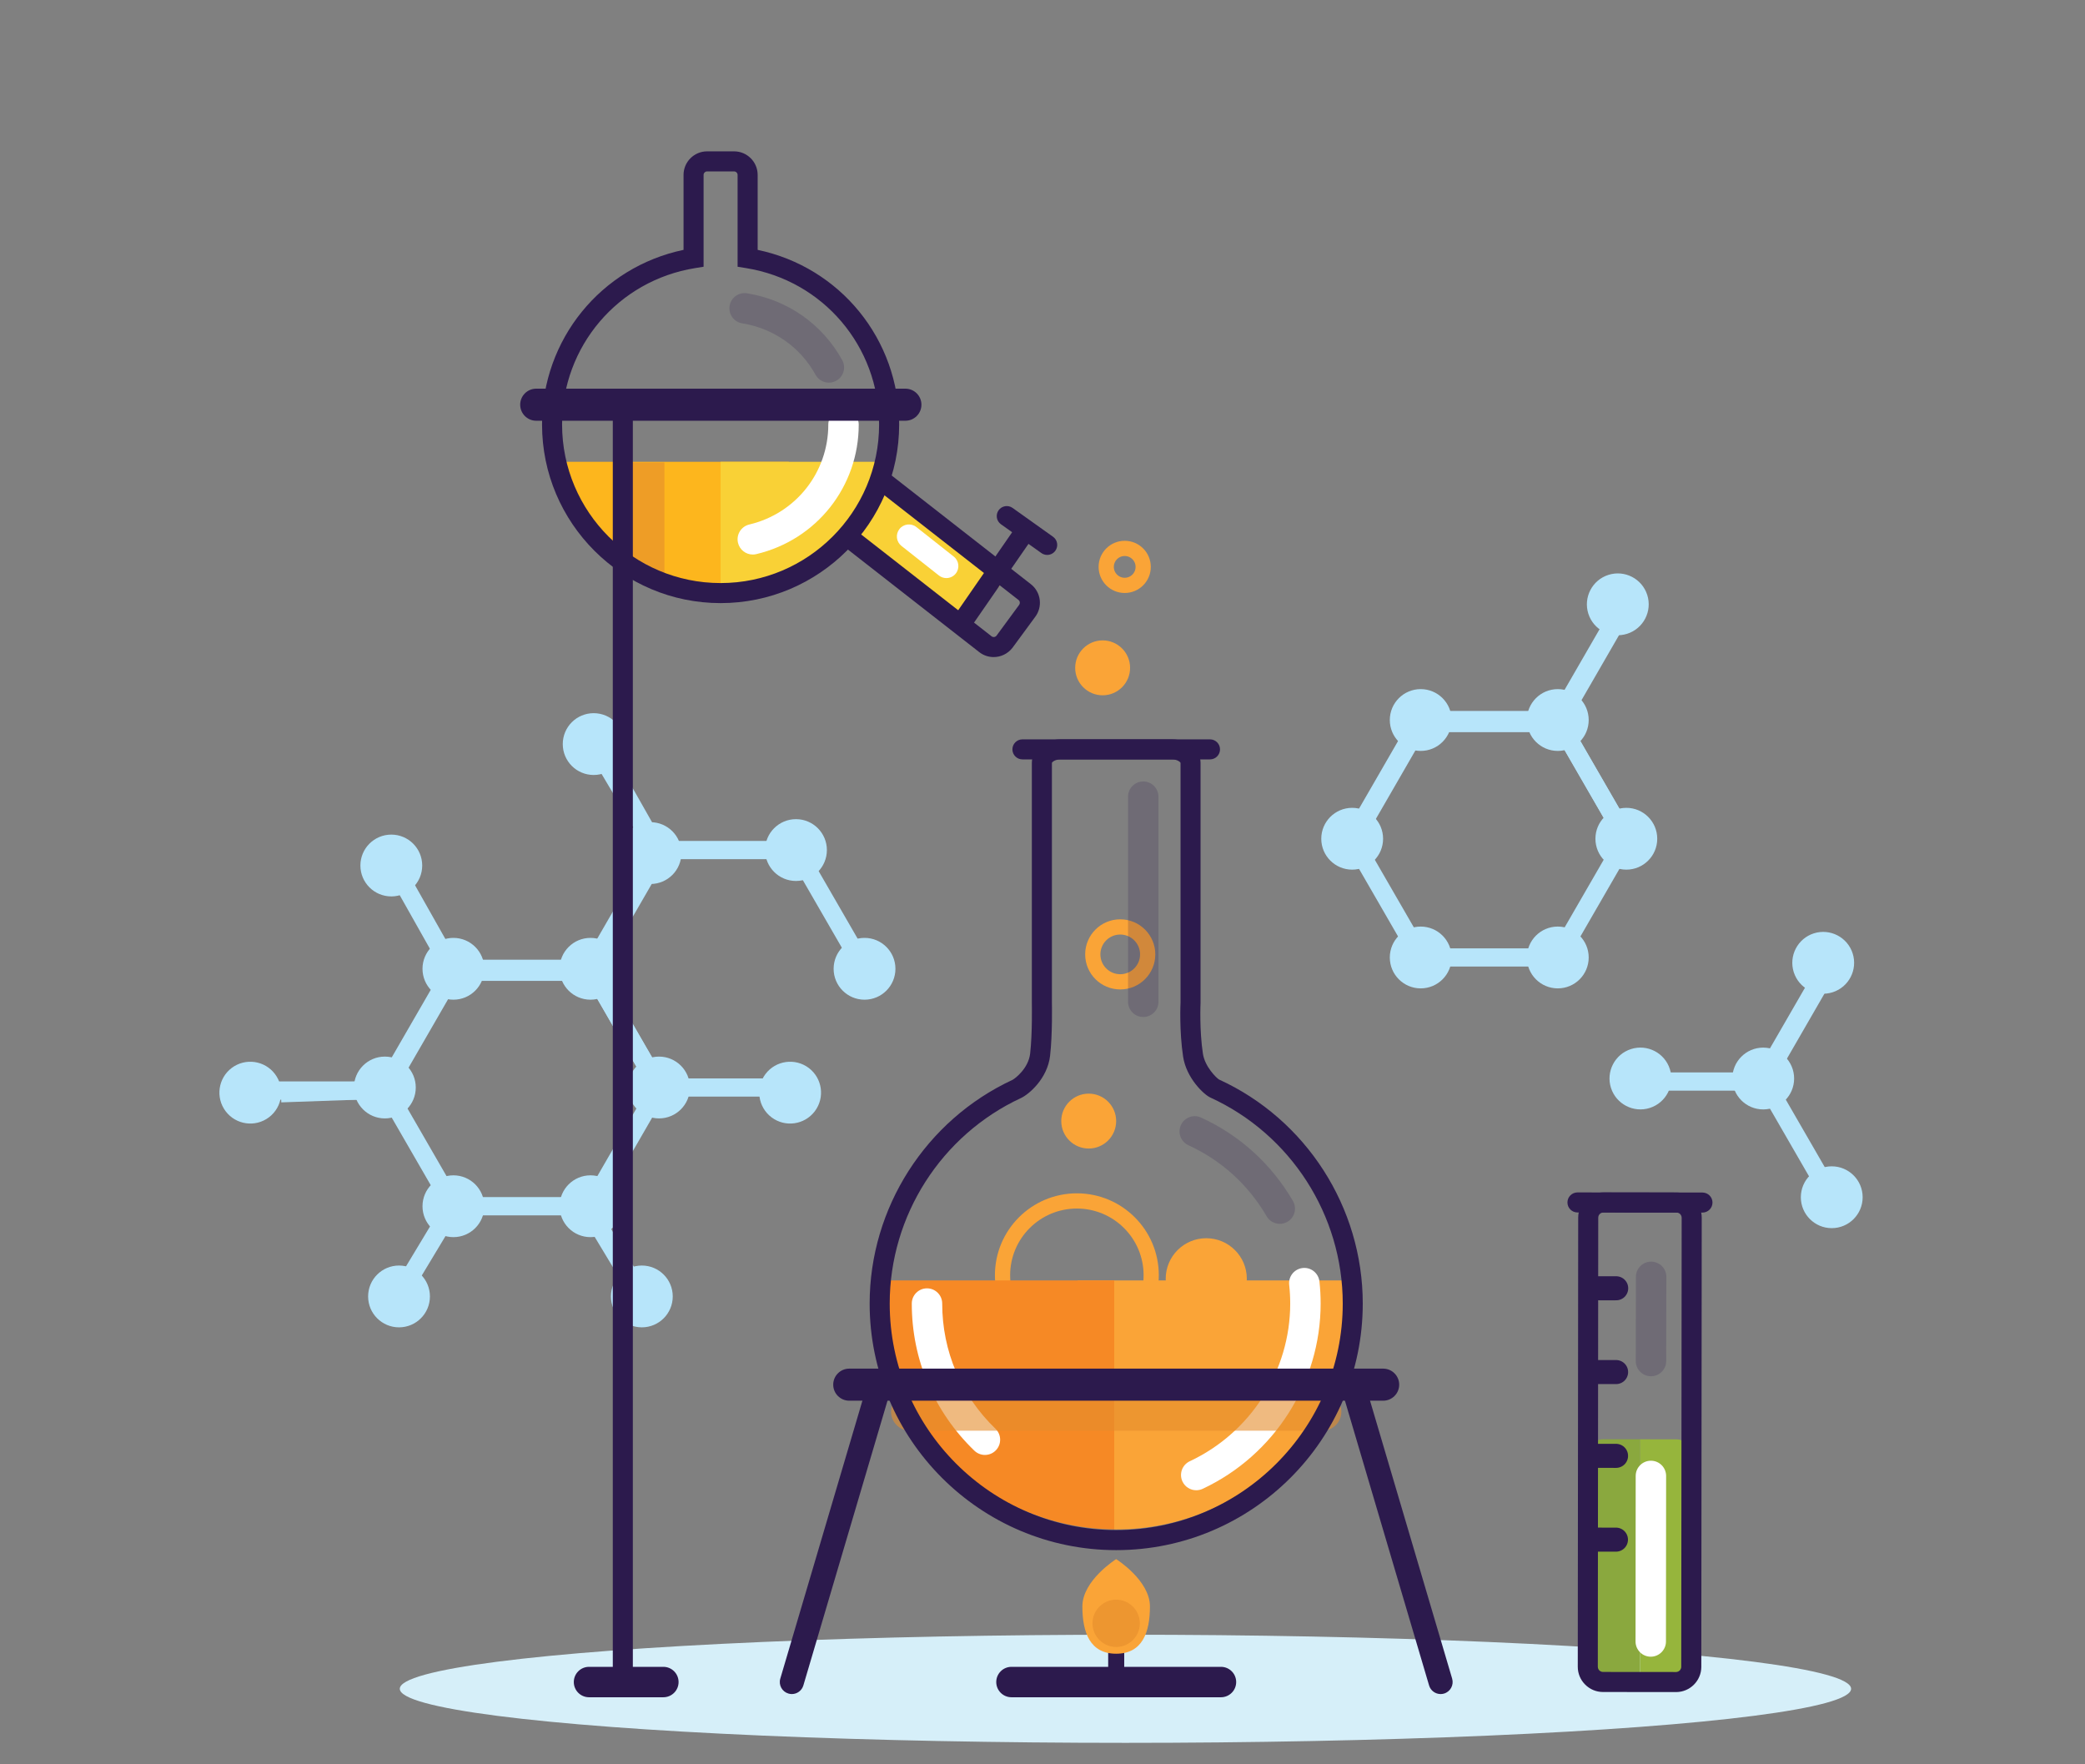 <?xml version="1.0" encoding="utf-8"?>
<!-- Generator: Adobe Illustrator 16.0.0, SVG Export Plug-In . SVG Version: 6.00 Build 0)  -->
<!DOCTYPE svg PUBLIC "-//W3C//DTD SVG 1.1//EN" "http://www.w3.org/Graphics/SVG/1.1/DTD/svg11.dtd">
<svg version="1.1" id="qimia" xmlns="http://www.w3.org/2000/svg" xmlns:xlink="http://www.w3.org/1999/xlink" x="0px" y="0px"
	 width="260px" height="220px" viewBox="0 0 260 220" enable-background="new 0 0 260 220" xml:space="preserve">
<rect x="0" y="0" width="260" height="220" fill="#808080" stroke="none"/>
<g id="bubble1-wrap">
	<g id="bubble1">
		<circle fill="none" stroke="#FAA437" stroke-width="1.898" stroke-miterlimit="10" cx="134.286" cy="159.019" r="9.27"/>
	</g>
</g>
<g id="bubble2-wrap">
	<g id="bubble2">
		<circle fill="#FAA437" cx="150.421" cy="159.456" r="5.058"/>
	</g>
</g>
<g id="bubble3">
	<circle fill="#FAA437" cx="135.762" cy="139.792" r="3.423"/>
</g>
<g id="bubble4">
	<circle fill="none" stroke="#FAA437" stroke-width="1.898" stroke-miterlimit="10" cx="139.693" cy="119.005" r="3.423"/>
</g>
<g id="bubble5">
	<circle fill="#FAA437" cx="137.499" cy="83.276" r="3.424"/>
</g>
<g id="bubble6">
	<circle fill="none" stroke="#FAA437" stroke-width="1.898" stroke-miterlimit="10" cx="140.251" cy="70.688" r="2.305"/>
</g>
<g id="Others">
	<g>
		<ellipse fill="#D6EFF9" cx="140.344" cy="210.581" rx="90.489" ry="6.742"/>
	</g>
	<g>
		<g>
			<g>
				<path fill="#8AA83E" d="M199.922,179.466c-1.044,0-1.898,0.854-1.898,1.896l-0.024,26.472c-0.001,1.043,0.853,1.897,1.896,1.899
					l4.61,0.004v-30.266L199.922,179.466z"/>
			</g>
			<g>
				<path fill="#96B53C" d="M209.032,179.477l-4.528-0.006v30.268l4.501,0.004c1.044,0,1.897-0.854,1.899-1.896l0.022-26.471
					C210.93,180.331,210.076,179.477,209.032,179.477z"/>
			</g>
		</g>
		<g>
			<path fill="#2C1A4D" d="M209.007,210.991l-9.114-0.009c-0.838,0-1.629-0.328-2.224-0.926c-0.595-0.596-0.922-1.386-0.921-2.225
				l0.053-55.998c0.002-1.734,1.414-3.145,3.147-3.145l9.112,0.008c0.84,0.001,1.629,0.328,2.225,0.926
				c0.595,0.596,0.922,1.386,0.921,2.225l-0.052,55.998C212.152,209.581,210.74,210.991,209.007,210.991z M199.949,151.189
				c-0.356,0-0.648,0.291-0.648,0.646l-0.053,55.998c0,0.23,0.119,0.387,0.189,0.457c0.071,0.07,0.227,0.191,0.457,0.191l9.11,0.008
				l-0.001,1.25l0.002-1.25c0.352,0,0.646-0.297,0.646-0.646l0.053-55.998c0-0.23-0.119-0.386-0.189-0.457
				c-0.072-0.07-0.227-0.19-0.457-0.19L199.949,151.189z"/>
		</g>
		<g>
			<path fill="#2C1A4D" d="M212.298,151.202L212.298,151.202l-15.589-0.015c-0.689,0-1.25-0.561-1.249-1.25
				c0.001-0.69,0.562-1.25,1.25-1.25h0.001l15.588,0.015c0.69,0.001,1.25,0.562,1.249,1.251S212.986,151.202,212.298,151.202z"/>
		</g>
		<g>
			
				<line fill="none" stroke="#2C1A4D" stroke-width="3" stroke-linecap="round" stroke-miterlimit="10" x1="198.534" y1="160.639" x2="201.538" y2="160.641"/>
			
				<line fill="none" stroke="#2C1A4D" stroke-width="3" stroke-linecap="round" stroke-miterlimit="10" x1="198.523" y1="171.086" x2="201.527" y2="171.088"/>
			
				<line fill="none" stroke="#2C1A4D" stroke-width="3" stroke-linecap="round" stroke-miterlimit="10" x1="198.516" y1="181.535" x2="201.52" y2="181.537"/>
			
				<line fill="none" stroke="#2C1A4D" stroke-width="3" stroke-linecap="round" stroke-miterlimit="10" x1="198.505" y1="191.982" x2="201.509" y2="191.984"/>
		</g>
		<g>
			<path fill="#FFFFFF" d="M205.85,206.58c0,0,0,0-0.002,0c-1.048-0.001-1.896-0.852-1.896-1.898l0.019-20.644
				c0-1.047,0.85-1.896,1.896-1.896c0.001,0,0.001,0,0.002,0c1.048,0,1.896,0.851,1.896,1.898l-0.019,20.643
				C207.746,205.73,206.896,206.58,205.85,206.58z"/>
		</g>
		<g opacity="0.2">
			<g>
				<path fill="#2C1A4D" d="M205.878,171.611c-0.001,0-0.002,0-0.004,0c-1.048-0.002-1.896-0.854-1.894-1.901l0.02-10.498
					c0.002-1.047,0.852-1.894,1.896-1.894c0.002,0,0.002,0,0.004,0c1.049,0.002,1.896,0.853,1.895,1.9l-0.02,10.498
					C207.773,170.766,206.925,171.611,205.878,171.611z"/>
			</g>
		</g>
	</g>
	<g>
		<g>
			<g>
				
					<rect x="52.014" y="149.462" transform="matrix(-0.857 -0.516 0.516 -0.857 18.163 317.107)" fill="#B7E5FA" width="2.271" height="13.135"/>
			</g>
		</g>
		<g>
			<g>
				
					<rect x="70.085" y="154.901" transform="matrix(-0.516 -0.856 0.856 -0.516 -17.397 302.247)" fill="#B7E5FA" width="13.134" height="2.27"/>
			</g>
		</g>
		<g>
			<g>
				<path fill="#B7E5FA" d="M74.29,151.546H55.884l-9.203-15.94l9.203-15.938H74.29l9.202,15.938L74.29,151.546z M57.195,149.271
					h15.783l7.892-13.666l-7.892-13.668H57.195l-7.892,13.668L57.195,149.271z"/>
			</g>
		</g>
		<g>
			<g>
				<polygon fill="#B7E5FA" points="48.647,137.117 30.898,137.117 30.898,134.848 47.336,134.848 55.229,121.178 48.833,109.828 
					50.799,108.694 57.849,121.18 				"/>
			</g>
		</g>
		<g>
			<g>
				<polygon fill="#B7E5FA" points="99.259,136.74 81.509,136.74 72.305,120.802 81.509,104.863 99.914,104.863 108.789,120.232 
					106.822,121.369 98.604,107.134 82.82,107.134 74.928,120.802 82.82,134.469 99.259,134.469 				"/>
			</g>
		</g>
		<g>
			<g>
				<polygon fill="#B7E5FA" points="74.29,122.314 56.54,122.314 56.54,120.042 72.978,120.042 80.87,106.375 74.66,95.903 
					77.285,95.428 83.492,106.375 				"/>
			</g>
		</g>
		<g>
			<g>
				<circle fill="#B7E5FA" cx="56.54" cy="150.41" r="3.854"/>
			</g>
		</g>
		<g>
			<g>
				<circle fill="#B7E5FA" cx="49.758" cy="161.658" r="3.854"/>
			</g>
		</g>
		<g>
			<g>
				<circle fill="#B7E5FA" cx="80.038" cy="161.658" r="3.854"/>
			</g>
		</g>
		<g>
			<g>
				
					<rect x="40.235" y="129.712" transform="matrix(-0.035 -0.999 0.999 -0.035 -93.097 182.194)" fill="#B7E5FA" width="2.269" height="12.618"/>
			</g>
		</g>
		<g>
			<g>
				<path fill="#B7E5FA" d="M33.533,139.325c-1.699,1.278-4.116,0.94-5.397-0.761c-1.28-1.699-0.942-4.115,0.758-5.398
					c1.7-1.277,4.117-0.939,5.398,0.762C35.572,135.627,35.232,138.043,33.533,139.325z"/>
			</g>
		</g>
		<g>
			<g>
				<path fill="#B7E5FA" d="M96.212,139.325c1.7,1.278,4.115,0.94,5.396-0.761c1.281-1.699,0.942-4.115-0.757-5.398
					c-1.701-1.277-4.119-0.939-5.398,0.762C94.173,135.627,94.513,138.043,96.212,139.325z"/>
			</g>
		</g>
		<g>
			<g>
				<circle fill="#B7E5FA" cx="81.118" cy="106.375" r="3.854"/>
			</g>
		</g>
		<g>
			<g>
				<circle fill="#B7E5FA" cx="73.635" cy="150.41" r="3.854"/>
			</g>
		</g>
		<g>
			<g>
				<circle fill="#B7E5FA" cx="73.635" cy="120.802" r="3.854"/>
			</g>
		</g>
		<g>
			<g>
				<circle fill="#B7E5FA" cx="56.54" cy="120.802" r="3.854"/>
			</g>
		</g>
		<g>
			<g>
				<circle fill="#B7E5FA" cx="47.992" cy="135.605" r="3.855"/>
			</g>
		</g>
		<g>
			<g>
				<circle fill="#B7E5FA" cx="82.181" cy="135.605" r="3.854"/>
			</g>
		</g>
		<g>
			<g>
				<circle fill="#B7E5FA" cx="99.259" cy="105.998" r="3.854"/>
			</g>
		</g>
		<g>
			<g>
				<circle fill="#B7E5FA" cx="107.807" cy="120.802" r="3.854"/>
			</g>
		</g>
		<g>
			<g>
				<circle fill="#B7E5FA" cx="48.796" cy="107.924" r="3.854"/>
			</g>
		</g>
		<g>
			<g>
				<circle fill="#B7E5FA" cx="74.031" cy="92.782" r="3.854"/>
			</g>
		</g>
	</g>
	<g>
		<g>
			<g>
				<path fill="#B7E5FA" d="M194.912,120.525h-18.405l-9.204-15.939l9.204-15.939h18.405l9.201,15.939L194.912,120.525z
					 M177.818,118.253H193.6l7.894-13.667L193.6,90.918h-15.781l-7.894,13.668L177.818,118.253z"/>
			</g>
		</g>
		<g>
			<g>
				<polyline fill="#B7E5FA" points="167.96,103.828 175.854,90.158 178.473,90.16 169.271,106.1 				"/>
			</g>
		</g>
		<g>
			<g>
				<polyline fill="#B7E5FA" points="203.441,76.114 195.551,89.782 203.441,103.451 202.133,105.723 192.928,89.782 
					202.133,73.844 				"/>
			</g>
		</g>
		<g>
			<g>
				<polygon fill="#B7E5FA" points="194.912,91.296 177.162,91.296 177.162,89.022 193.602,89.022 201.493,75.355 204.113,75.355 
									"/>
			</g>
		</g>
		<g>
			<g>
				<circle fill="#B7E5FA" cx="177.163" cy="119.391" r="3.854"/>
			</g>
		</g>
		<g>
			<g>
				<path fill="#B7E5FA" d="M202.909,79.028c2.028-0.645,3.149-2.812,2.504-4.841c-0.646-2.027-2.812-3.148-4.84-2.504
					s-3.151,2.812-2.507,4.842C198.715,78.551,200.882,79.673,202.909,79.028z"/>
			</g>
		</g>
		<g>
			<g>
				<circle fill="#B7E5FA" cx="194.257" cy="119.391" r="3.854"/>
			</g>
		</g>
		<g>
			<g>
				<circle fill="#B7E5FA" cx="194.257" cy="89.782" r="3.854"/>
			</g>
		</g>
		<g>
			<g>
				<circle fill="#B7E5FA" cx="177.163" cy="89.782" r="3.854"/>
			</g>
		</g>
		<g>
			<g>
				<path fill="#B7E5FA" d="M172.471,104.586c0,2.129-1.727,3.854-3.854,3.854c-2.13,0-3.854-1.726-3.854-3.854
					c0-2.126,1.725-3.854,3.854-3.854C170.744,100.732,172.471,102.46,172.471,104.586z"/>
			</g>
		</g>
		<g>
			<g>
				<path fill="#B7E5FA" d="M206.658,104.586c0,2.129-1.727,3.854-3.854,3.854c-2.13,0-3.854-1.726-3.854-3.854
					c0-2.126,1.726-3.854,3.854-3.854S206.658,102.46,206.658,104.586z"/>
			</g>
		</g>
	</g>
	<g>
		<g>
			<g>
				<polyline fill="#B7E5FA" points="229.059,120.816 221.167,134.482 229.059,148.152 227.748,150.424 218.544,134.482 
					227.748,118.545 				"/>
			</g>
		</g>
		<g>
			<g>
				<polygon fill="#B7E5FA" points="220.527,135.997 202.777,135.997 202.777,133.725 219.217,133.725 227.109,120.057 
					229.73,120.057 				"/>
			</g>
		</g>
		<g>
			<g>
				<path fill="#B7E5FA" d="M228.525,123.73c2.029-0.646,3.148-2.813,2.504-4.842c-0.646-2.027-2.812-3.148-4.842-2.505
					c-2.025,0.646-3.149,2.812-2.506,4.843C224.331,123.253,226.497,124.374,228.525,123.73z"/>
			</g>
		</g>
		<g>
			<g>
				<path fill="#B7E5FA" d="M205.73,138.154c2.029-0.645,3.15-2.812,2.504-4.84c-0.646-2.027-2.812-3.148-4.84-2.504
					c-2.027,0.644-3.15,2.813-2.506,4.842C201.536,137.678,203.704,138.799,205.73,138.154z"/>
			</g>
		</g>
		<g>
			<g>
				<circle fill="#B7E5FA" cx="219.874" cy="134.485" r="3.854"/>
			</g>
		</g>
		<g>
			<g>
				<path fill="#B7E5FA" d="M232.273,149.287c0,2.129-1.726,3.855-3.854,3.855c-2.127,0-3.854-1.728-3.854-3.855
					c0-2.125,1.727-3.854,3.854-3.854C230.549,145.434,232.273,147.162,232.273,149.287z"/>
			</g>
		</g>
	</g>
	<g>
		<g>
			<g>
				<path fill="#FDB61D" d="M69.681,57.579c-0.028,0.34-0.048,0.68-0.048,1.023c0,8.479,8.882,15.352,19.839,15.352
					c0.13,0,0.258-0.008,0.387-0.01l8.507-16.365H69.681z"/>
			</g>
			<g>
				<path fill="#F9D136" d="M109.311,58.603c0-0.344-0.02-0.684-0.049-1.023H89.859v16.365c6.687-0.1,12.566-2.752,16.063-6.758
					c0.699-0.801,8.979,6.502,14.232,10.657c1.813-2.152,4.053-3.879,5.596-6.303C120.718,66.805,109.311,59.295,109.311,58.603z"/>
			</g>
		</g>
		<g opacity="0.6">
			<rect x="78.109" y="57.661" fill="#E48C2C" width="4.744" height="14.15"/>
		</g>
		<g>
			<path fill="#2C1A4D" d="M82.722,211.637h-9.271c-1.048,0-1.897-0.85-1.897-1.896s0.85-1.897,1.897-1.897h9.271
				c1.048,0,1.897,0.851,1.897,1.897S83.77,211.637,82.722,211.637z"/>
		</g>
		<g>
			<path fill="#2C1A4D" d="M77.666,210.989c-0.69,0-1.25-0.56-1.25-1.25V52.149c0-0.69,0.56-1.25,1.25-1.25s1.25,0.56,1.25,1.25
				v157.59C78.916,210.43,78.356,210.989,77.666,210.989z"/>
		</g>
		<g>
			<path fill="#2C1A4D" d="M123.907,81.933c-0.63,0-1.263-0.202-1.795-0.618l-16.754-13.082c-0.544-0.425-0.641-1.211-0.216-1.755
				c0.425-0.544,1.211-0.641,1.754-0.216l16.755,13.082c0.187,0.146,0.466,0.11,0.611-0.075l2.801-3.812
				c0.168-0.216,0.133-0.496-0.054-0.643l-17.734-13.847c-0.544-0.425-0.641-1.211-0.216-1.755c0.425-0.544,1.211-0.641,1.754-0.216
				l17.736,13.848c1.276,0.999,1.503,2.848,0.507,4.122l-2.801,3.812C125.661,81.538,124.786,81.933,123.907,81.933z"/>
		</g>
		<g>
			<path fill="#2C1A4D" d="M89.859,75.204c-12.277,0-22.266-9.988-22.266-22.266c0-10.628,7.358-19.624,17.645-21.781v-9.346
				c0-1.62,1.317-2.938,2.936-2.938h3.371c1.619,0,2.936,1.318,2.936,2.938v9.346c10.287,2.158,17.645,11.153,17.645,21.781
				C112.125,65.216,102.136,75.204,89.859,75.204z M88.173,21.374c-0.236,0-0.436,0.2-0.436,0.438v11.449l-1.051,0.169
				c-9.615,1.551-16.594,9.755-16.594,19.508c0,10.898,8.867,19.766,19.766,19.766s19.766-8.867,19.766-19.766
				c0-9.753-6.979-17.958-16.594-19.508l-1.051-0.169V21.812c0-0.237-0.2-0.438-0.436-0.438H88.173z"/>
		</g>
		<g>
			<path fill="#FFFFFF" d="M93.873,69.147c-0.86,0-1.639-0.588-1.845-1.461c-0.241-1.021,0.39-2.043,1.41-2.284
				c5.8-1.373,9.851-6.495,9.851-12.456c0-1.048,0.85-1.897,1.897-1.897s1.897,0.85,1.897,1.897c0,7.729-5.252,14.369-12.772,16.149
				C94.165,69.131,94.018,69.147,93.873,69.147z"/>
		</g>
		<g opacity="0.2">
			<path fill="#2C1A4D" d="M103.362,47.714c-0.669,0-1.318-0.354-1.664-0.982c-1.898-3.445-5.232-5.782-9.147-6.414
				c-1.035-0.166-1.738-1.141-1.571-2.175c0.167-1.034,1.14-1.735,2.176-1.571c5.075,0.818,9.4,3.854,11.867,8.329
				c0.506,0.918,0.172,2.072-0.746,2.578C103.985,47.638,103.671,47.714,103.362,47.714z"/>
		</g>
		<g>
			<path fill="#2C1A4D" d="M112.903,52.464H66.868c-1.104,0-2-0.896-2-2s0.896-2,2-2h46.035c1.104,0,2,0.896,2,2
				S114.007,52.464,112.903,52.464z"/>
		</g>
		<g>
			<path fill="#2C1A4D" d="M120.082,78.681c-0.246,0-0.493-0.072-0.71-0.222c-0.568-0.393-0.71-1.172-0.317-1.739l7.689-11.118
				c0.392-0.568,1.171-0.709,1.739-0.317c0.568,0.393,0.71,1.172,0.317,1.739l-7.689,11.118
				C120.869,78.492,120.479,78.681,120.082,78.681z"/>
		</g>
		<g>
			<path fill="#2C1A4D" d="M130.584,69.195c-0.251,0-0.504-0.075-0.725-0.232l-5.041-3.592c-0.562-0.4-0.693-1.181-0.292-1.743
				c0.4-0.562,1.181-0.693,1.744-0.292l5.041,3.592c0.563,0.4,0.693,1.181,0.293,1.743
				C131.359,69.013,130.975,69.195,130.584,69.195z"/>
		</g>
		<g>
			<path fill="#FFFFFF" d="M118.01,72.083c-0.326,0-0.653-0.105-0.929-0.323l-4.67-3.688c-0.65-0.513-0.761-1.456-0.248-2.106
				c0.513-0.651,1.457-0.762,2.107-0.247l4.67,3.688c0.65,0.513,0.761,1.456,0.248,2.106
				C118.893,71.888,118.454,72.083,118.01,72.083z"/>
		</g>
	</g>
	<g>
		<g>
			<g>
				<path fill="#2C1A4D" d="M98.742,211.239c-0.141,0-0.284-0.021-0.425-0.063c-0.795-0.233-1.249-1.069-1.014-1.862l10.956-37.08
					c0.235-0.795,1.07-1.248,1.863-1.015c0.795,0.234,1.249,1.069,1.014,1.863l-10.956,37.08
					C99.987,210.816,99.39,211.239,98.742,211.239z"/>
			</g>
			<g>
				<path fill="#2C1A4D" d="M179.645,211.239c-0.647,0-1.246-0.423-1.438-1.075l-10.956-37.08c-0.234-0.794,0.221-1.629,1.016-1.863
					c0.793-0.234,1.629,0.219,1.862,1.014l10.955,37.08c0.233,0.795-0.219,1.629-1.015,1.863
					C179.928,211.221,179.784,211.239,179.645,211.239z"/>
			</g>
		</g>
		<g>
			<g>
				<path fill="#FAA437" d="M168.23,159.663h-33.865l4.58,31.043c0.082,0,0.164,0.006,0.246,0.006
					c16.078,0,29.111-13.032,29.111-29.108C168.305,160.95,168.273,160.305,168.23,159.663z"/>
			</g>
			<g>
				<path fill="#F68925" d="M110.154,159.663c-0.041,0.642-0.071,1.287-0.071,1.938c0,15.994,12.9,28.972,28.862,29.104v-31.043
					H110.154z"/>
			</g>
		</g>
		<g>
			<path fill="#FFFFFF" d="M122.821,181.422c-0.475,0-0.949-0.177-1.317-0.531c-5.034-4.855-7.806-11.371-7.805-18.345
				c0-1.048,0.85-1.897,1.897-1.897l0,0c1.048,0,1.898,0.851,1.897,1.897c0,5.935,2.359,11.479,6.645,15.612
				c0.754,0.729,0.776,1.93,0.048,2.684C123.814,181.229,123.318,181.422,122.821,181.422z"/>
		</g>
		<g>
			<path fill="#FFFFFF" d="M149.172,185.825c-0.714,0-1.396-0.404-1.72-1.095c-0.445-0.947-0.036-2.078,0.913-2.522
				c7.609-3.563,12.525-11.282,12.525-19.662c0-0.78-0.043-1.567-0.129-2.337c-0.115-1.042,0.637-1.979,1.68-2.095
				c1.039-0.117,1.979,0.638,2.094,1.679c0.1,0.907,0.15,1.834,0.15,2.753c0,9.847-5.774,18.913-14.711,23.101
				C149.716,185.768,149.441,185.825,149.172,185.825z"/>
		</g>
		<g opacity="0.6">
			<path fill="#E48C2C" d="M164.895,178.402h-51.406c-1.31,0-2.372-1.063-2.372-2.373c0-1.309,1.062-2.371,2.372-2.371h51.406
				c1.311,0,2.373,1.063,2.373,2.371C167.268,177.34,166.205,178.402,164.895,178.402z"/>
		</g>
		<g>
			<path fill="#2C1A4D" d="M150.887,94.692h-23.389c-0.69,0-1.25-0.56-1.25-1.25s0.56-1.25,1.25-1.25h23.389
				c0.689,0,1.25,0.56,1.25,1.25S151.577,94.692,150.887,94.692z"/>
		</g>
		<g>
			<path fill="#2C1A4D" d="M172.48,174.659h-66.577c-1.104,0-2-0.896-2-2s0.896-2,2-2h66.577c1.104,0,2,0.896,2,2
				S173.586,174.659,172.48,174.659z"/>
		</g>
		<g>
			<path fill="#2C1A4D" d="M152.255,211.637H126.13c-1.048,0-1.897-0.85-1.897-1.896s0.85-1.897,1.897-1.897h26.125
				c1.048,0,1.897,0.851,1.897,1.897S153.303,211.637,152.255,211.637z"/>
		</g>
		<g>
			<path fill="#2C1A4D" d="M139.191,193.292c-16.953,0-30.746-13.793-30.746-30.746c0-11.919,6.992-22.866,17.812-27.892
				c0.297-0.15,1.987-1.406,2.203-3.291c0.29-2.539,0.211-6.254,0.211-6.293V95.128c0-1.646,1.567-2.936,3.566-2.936h13.906
				c2,0,3.566,1.289,3.566,2.936v29.916c-0.003,0.095-0.154,3.401,0.294,6.343c0.247,1.622,1.665,3.01,2.004,3.219
				c10.87,4.965,17.929,15.942,17.929,27.94C169.939,179.499,156.146,193.292,139.191,193.292z M132.24,94.692
				c-0.674,0-1.047,0.336-1.067,0.438v29.913c0.003,0.131,0.083,3.895-0.228,6.604c-0.323,2.838-2.631,4.811-3.634,5.274
				c-9.94,4.616-16.364,14.675-16.364,25.624c0,15.575,12.671,28.246,28.247,28.246c15.574,0,28.246-12.671,28.246-28.246
				c0-11.021-6.484-21.107-16.519-25.693c-0.801-0.367-2.979-2.42-3.386-5.088c-0.488-3.195-0.328-6.637-0.321-6.781l-0.001-29.854
				c-0.021-0.1-0.395-0.436-1.066-0.436H132.24z"/>
		</g>
		<g>
			<path fill="#2C1A4D" d="M139.191,209.896c-0.551,0-1-0.447-1-1v-3.371c0-0.553,0.449-1,1-1c0.553,0,1,0.447,1,1v3.371
				C140.191,209.448,139.745,209.896,139.191,209.896z"/>
		</g>
		<g opacity="0.2">
			<path fill="#2C1A4D" d="M159.592,152.607c-0.654,0-1.291-0.338-1.643-0.944c-2.278-3.92-5.65-6.981-9.752-8.858
				c-0.953-0.436-1.373-1.562-0.938-2.515s1.564-1.373,2.516-0.937c4.82,2.203,8.781,5.801,11.455,10.402
				c0.526,0.906,0.219,2.067-0.688,2.594C160.244,152.525,159.916,152.607,159.592,152.607z"/>
		</g>
		<g opacity="0.2">
			<path fill="#2C1A4D" d="M142.563,126.814c-1.047,0-1.896-0.851-1.896-1.897V99.341c0-1.048,0.85-1.897,1.896-1.897
				s1.897,0.85,1.897,1.897v25.576C144.461,125.965,143.611,126.814,142.563,126.814z"/>
		</g>
	</g>
</g>
<g id="cecxli">
	<path fill="#FAA437" d="M143.398,200.311c0,3.258-0.957,5.898-4.213,5.898c-3.258,0-4.213-2.641-4.213-5.898
		c0-3.256,4.213-5.897,4.213-5.897S143.398,197.053,143.398,200.311z"/>
	<circle opacity="0.6" fill="#E48C2C" enable-background="new    " cx="139.186" cy="202.418" r="2.95"/>
</g>
</svg>
